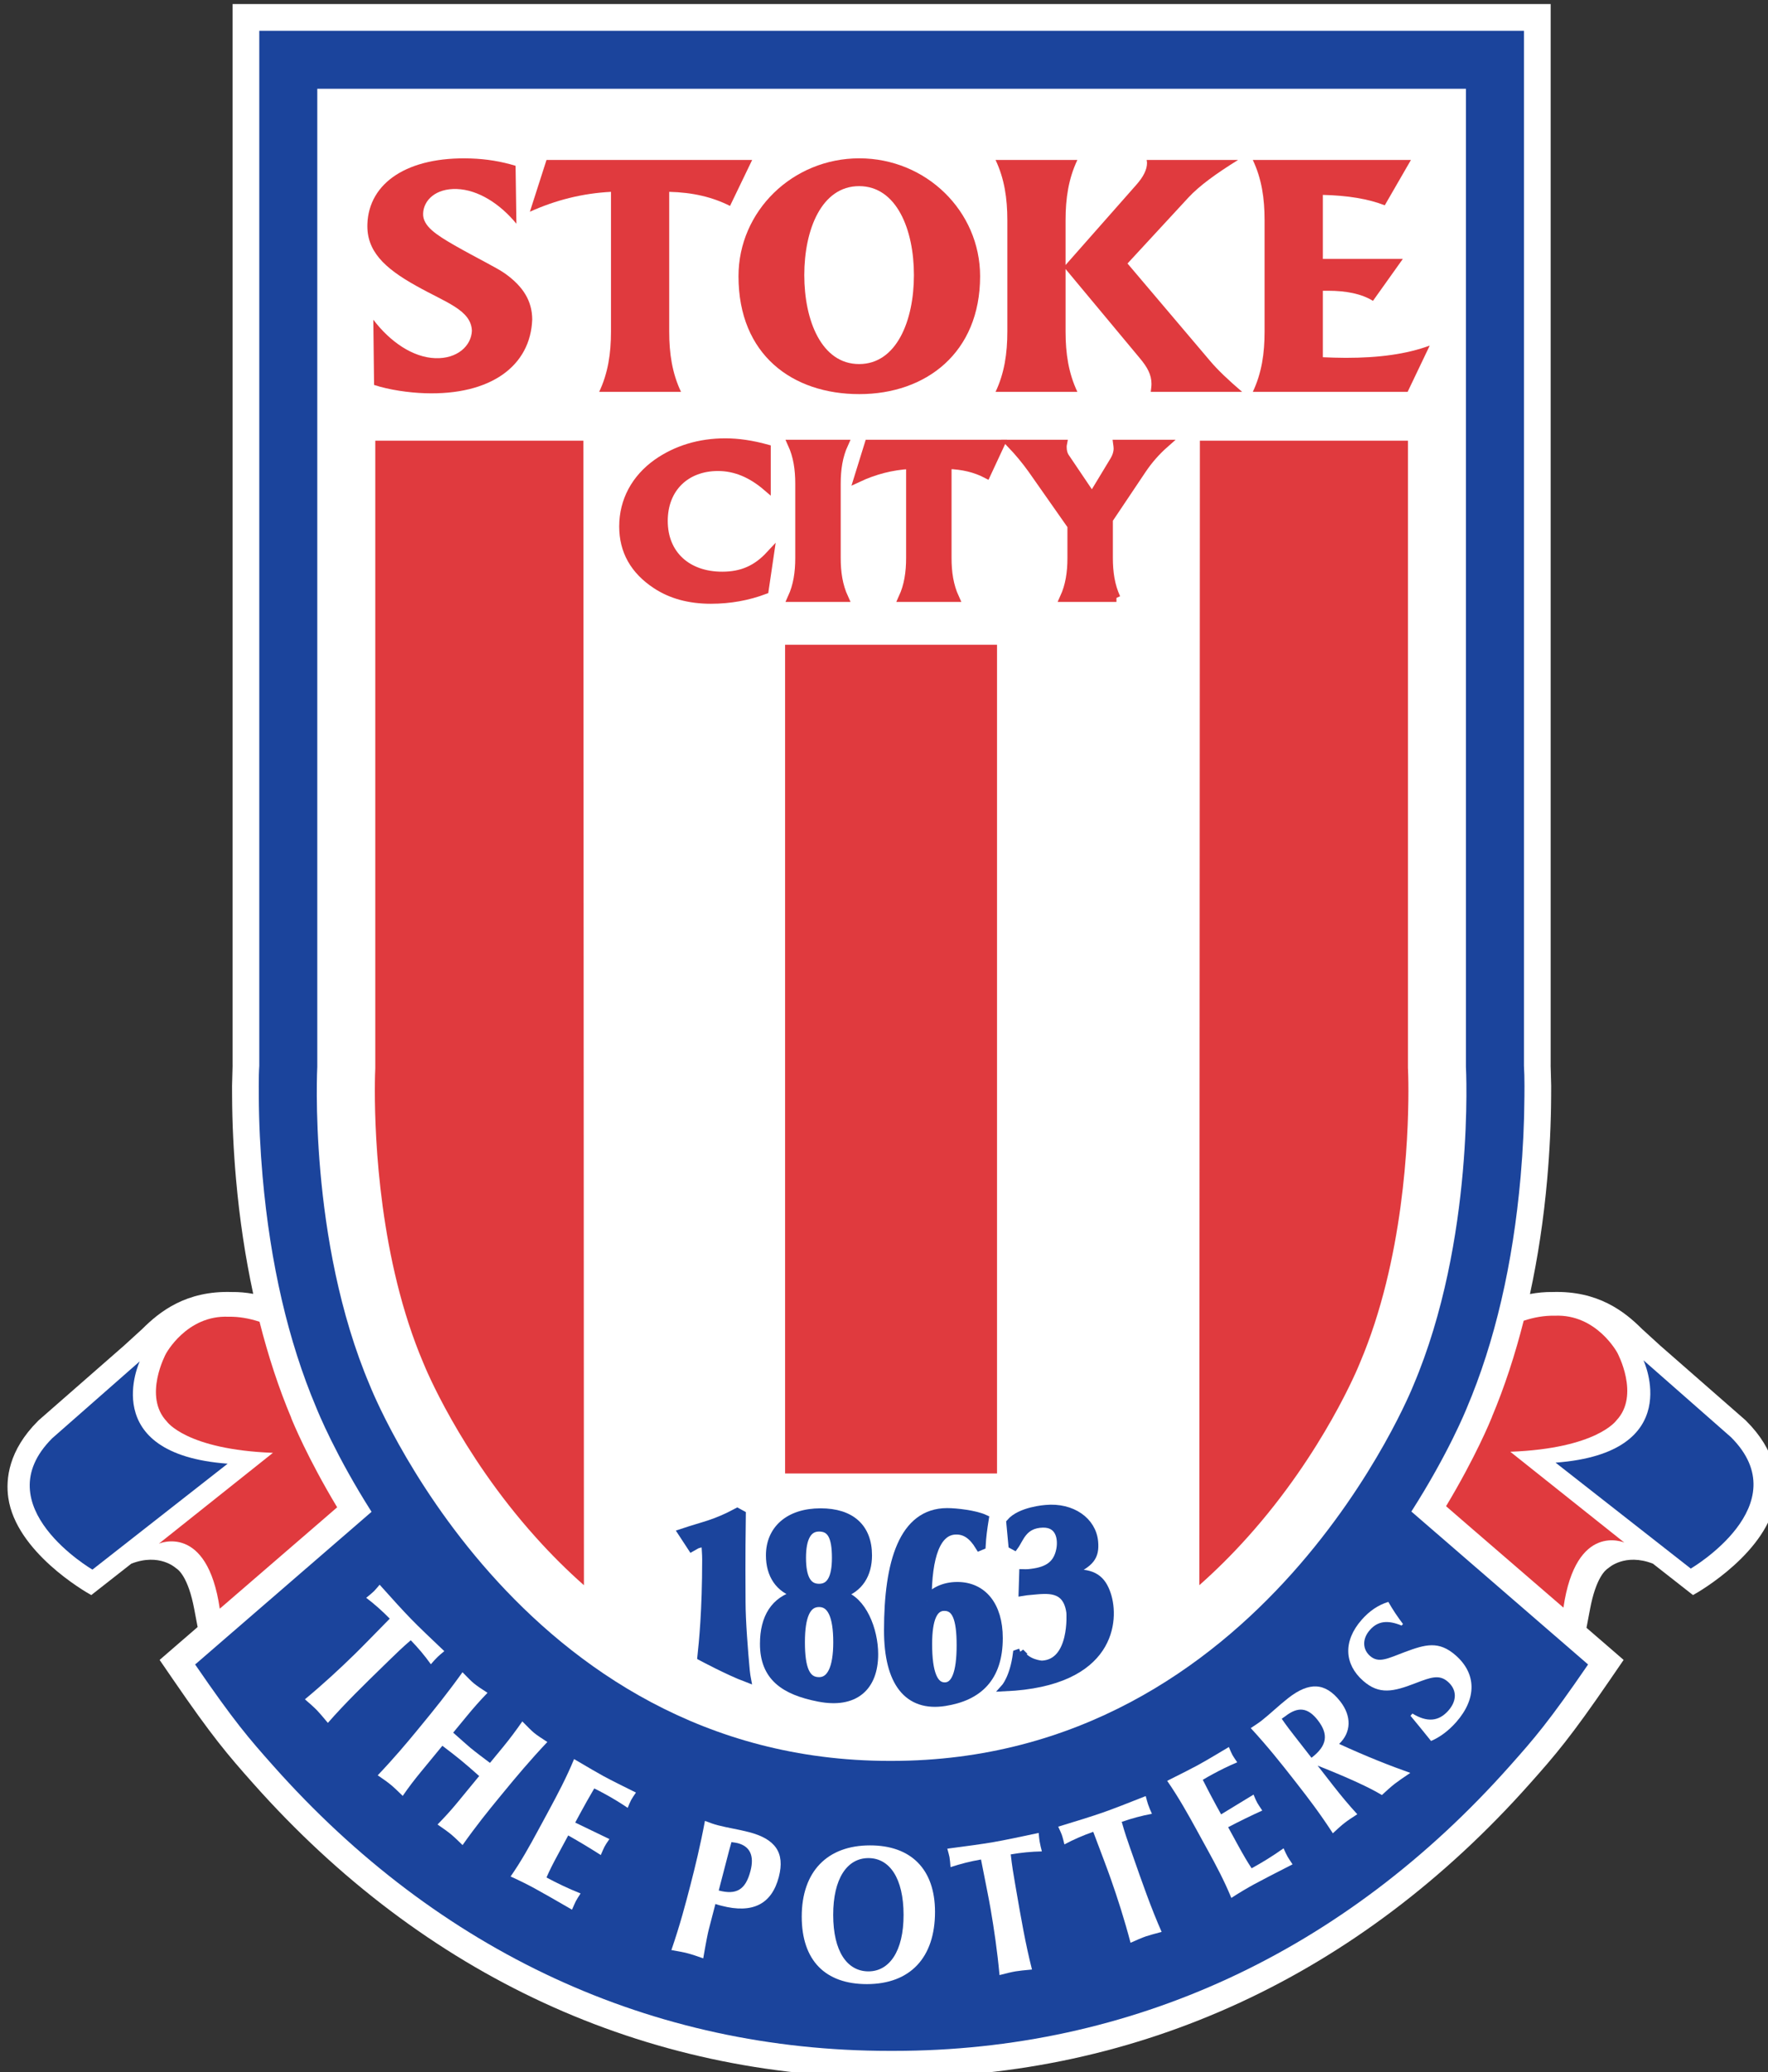 <?xml version="1.0" encoding="UTF-8" standalone="no"?>
<!-- Created with Inkscape (http://www.inkscape.org/) -->

<svg
   xmlns:dc="http://purl.org/dc/elements/1.1/"
   xmlns:cc="http://creativecommons.org/ns#"
   xmlns:rdf="http://www.w3.org/1999/02/22-rdf-syntax-ns#"
   xmlns:svg="http://www.w3.org/2000/svg"
   xmlns="http://www.w3.org/2000/svg"
   version="1.1"
   width="170.644"
   height="200"
   id="svg3063">
  <rect width="100%" height="100%" fill="#333333" stroke="none"/>
  <defs
     id="defs3065" />
  <g
     transform="translate(-237.535,-329.505)"
     id="layer1">
    <g
       transform="matrix(0.463,0,0,0.463,-791.452,-226.466)"
       id="g4311">
      <path
         d="m 2586.462,1497.03 -0.129,-0.129 -17.816,-15.592 -3.797,-3.465 c -3.602,-3.601 -9.137,-8.002 -18.664,-7.693 -1.57,-0.026 -3.135,0.134 -4.684,0.42 1.637,-7.562 2.857,-15.551 3.598,-23.976 0.516,-5.836 0.789,-11.621 0.816,-17.194 0,-0.114 0.01,-2.22 0.01,-2.22 l -0.121,-4.562 0.014,0.38 0,-221.35 -274.773,0 0,221.351 0.014,-0.387 -0.121,4.567 0.01,2.221 c 0.026,5.58 0.301,11.363 0.816,17.194 0.74,8.407 1.956,16.383 3.586,23.938 -1.477,-0.263 -2.963,-0.406 -4.463,-0.382 -9.524,-0.309 -15.056,4.093 -18.657,7.693 l -3.797,3.465 -17.817,15.592 -0.129,0.129 c -6.152,6.137 -6.762,12.116 -6.186,16.053 1.631,11.194 15.86,19.473 17.292,20.246 l 8.346,-6.547 c 5.892,-2.293 9.301,0.932 9.301,0.932 0.581,0.341 2.57,1.962 3.807,8.498 l 0.715,3.779 c -4.633,4.01 -7.924,6.855 -7.924,6.855 l 2.812,4.102 c 8.202,11.963 11.367,15.654 16.704,21.662 35.622,40.109 81.498,61.309 132.665,61.309 l 0.823,0 c 51.172,0 97.047,-21.199 132.667,-61.311 5.336,-5.996 8.502,-9.686 16.707,-21.66 l 2.811,-4.102 c 0,0 -3.201,-2.772 -7.738,-6.695 l 0.746,-3.939 c 1.236,-6.536 3.225,-8.157 3.803,-8.498 0,0 3.412,-3.225 9.303,-0.932 l 8.35,6.547 c 1.432,-0.773 15.66,-9.052 17.291,-20.246 0.574,-3.937 -0.04,-9.916 -6.19,-16.053 l 0,0 z"
         id="path4313"
         style="fill:#ffffff;fill-rule:evenodd" />
      <path
         d="m 2565.038,1484.384 c 0,0 9.027,19.31 -18.328,21.339 l 28.186,22.082 c 0,0 22.602,-13.206 8.381,-27.392 l -18.239,-16.029 0,0 z"
         id="path4315"
         style="fill:#1b449c;fill-rule:evenodd" />
      <path
         d="m 2559.386,1496.927 c 4.994,-5.253 0.205,-14.104 0.205,-14.104 0,0 -4.336,-8.131 -13.074,-7.732 -2.139,-0.047 -4.303,0.338 -6.451,1.042 -1.803,7.113 -3.994,13.818 -6.611,20.03 l 0.016,0 c -0.367,0.917 -3.439,8.407 -9.588,18.642 0.732,0.636 1.869,1.619 3.287,2.849 l 21.182,18.29 c 2.619,-17.949 12.686,-13.563 12.686,-13.563 l -23.766,-18.928 c 18.088,-0.69 22.114,-6.531 22.114,-6.531 l 0,0 z"
         id="path4317"
         style="fill:#e03a3e;fill-rule:evenodd" />
      <path
         d="m 2251.565,1484.602 c 0,0 -9.031,19.31 18.324,21.339 l -28.186,22.082 c 0,0 -22.597,-13.206 -8.375,-27.392 l 18.237,-16.029 0,0 z"
         id="path4319"
         style="fill:#1b449c;fill-rule:evenodd" />
      <path
         d="m 2257.214,1497.144 c -4.998,-5.253 -0.201,-14.104 -0.201,-14.104 0,0 4.335,-8.128 13.069,-7.731 2.141,-0.048 4.305,0.337 6.454,1.042 1.803,7.109 3.994,13.819 6.612,20.03 l -0.016,0.01 c 0.363,0.914 3.437,8.406 9.588,18.639 -0.732,0.64 -1.87,1.618 -3.291,2.849 l -21.18,18.292 c -2.619,-17.95 -12.686,-13.564 -12.686,-13.564 l 23.766,-18.929 c -18.086,-0.691 -22.115,-6.532 -22.115,-6.532 l 0,0 z"
         id="path4321"
         style="fill:#e03a3e;fill-rule:evenodd" />
      <path
         d="m 2516.651,1515.915 c 7.738,-12.102 11.418,-21.234 11.648,-21.814 l -0.113,0.27 c 5.848,-13.751 9.629,-29.988 11.238,-48.266 0.498,-5.643 0.764,-11.272 0.793,-16.729 0.01,-0.774 0.01,-1.507 0.01,-2.194 0,-1.589 -0.029,-2.962 -0.107,-4.182 0,-0.401 0,-215.781 0,-215.781 l -263.636,0 c 0,0 0,215.38 0,215.781 -0.084,1.22 -0.107,2.593 -0.107,4.182 0,0.687 0,1.421 0.01,2.194 0.023,5.455 0.296,11.086 0.792,16.729 1.602,18.183 5.355,34.348 11.148,48.054 0.46,1.155 4.12,10.104 11.561,21.816 l -36.775,31.824 c 8.175,11.93 11.228,15.437 16.274,21.113 34.537,38.89 78.976,59.44 128.501,59.44 l 0.823,0 c 49.536,0 93.969,-20.551 128.502,-59.44 5.051,-5.677 8.105,-9.184 16.279,-21.113 l -36.84,-31.884 0,0 z"
         id="path4323"
         style="fill:#1b449c;fill-rule:evenodd" />
      <path
         d="m 2408.301,1219.312 -119.726,0 0,203.886 c 0,0 -1.932,36.103 10.966,66.441 0,0 30.669,78.26 108.346,78.26 l 0.413,0 c 77.678,0 108.76,-78.26 108.76,-78.26 12.896,-30.339 10.965,-66.441 10.965,-66.441 l 0,-203.886 -119.724,0 0,0 z"
         id="path4325"
         style="fill:#ffffff;fill-rule:evenodd" />
      <polygon
         points="2386.095,1335.212 2386.095,1335.212 2430.278,1335.212 2430.278,1507.98 2386.095,1507.98 "
         id="polygon4327"
         style="fill:#e03a3e;fill-rule:evenodd" />
      <path
         d="m 2349.801,1269.908 0,-29.114 c -5.992,0.316 -11.523,1.721 -16.906,4.149 l 3.463,-10.793 42.872,0 -4.614,9.58 c -3.687,-1.853 -7.758,-2.812 -12.676,-2.936 l 0,29.114 c 0,4.599 0.613,8.681 2.458,12.582 l -17.056,0 c 1.842,-3.901 2.459,-7.983 2.459,-12.582 l 0,0 z"
         id="path4329"
         style="fill:#e03a3e;fill-rule:evenodd" />
      <path
         d="m 2432.427,1269.908 0,-23.176 c 0,-4.599 -0.615,-8.685 -2.455,-12.582 l 17.053,0 c -1.842,3.896 -2.461,7.982 -2.461,12.582 l 0,9.319 14.754,-16.726 c 1.461,-1.661 2.229,-3.131 2.229,-4.601 0,-0.189 -0.076,-0.385 -0.076,-0.574 l 19.055,0 c -4.531,2.81 -8.064,5.363 -10.373,7.856 l -12.676,13.727 17.207,20.303 c 1.615,1.915 3.846,4.024 6.684,6.453 l -19.049,0 c 0.074,-0.579 0.154,-1.152 0.154,-1.661 0,-1.919 -0.852,-3.455 -2.385,-5.3 l -15.523,-18.646 0,13.025 c 0,4.599 0.619,8.681 2.459,12.582 l -17.051,0 c 1.839,-3.9 2.454,-7.982 2.454,-12.581 l 0,0 z"
         id="path4331"
         style="fill:#e03a3e;fill-rule:evenodd" />
      <path
         d="m 2486.054,1269.908 0,-23.176 c 0,-4.599 -0.611,-8.685 -2.457,-12.582 l 32.963,0 -5.453,9.451 c -3.461,-1.342 -7.686,-2.043 -12.91,-2.17 l 0,13.345 16.676,0 -6.227,8.746 c -2.379,-1.468 -5.533,-2.104 -9.375,-2.104 -0.383,-10e-4 -0.691,0 -1.074,0 l 0,13.855 c 1.611,0.065 3.229,0.129 4.766,0.129 6.914,0 12.68,-0.769 17.514,-2.557 l -4.605,9.645 -32.273,0 c 1.843,-3.901 2.455,-7.983 2.455,-12.582 l 0,0 z"
         id="path4333"
         style="fill:#e03a3e;fill-rule:evenodd" />
      <path
         d="m 2372.102,1298.155 c -6.614,0 -11.305,4.374 -11.305,11.251 0,6.958 4.886,11.417 12.193,11.417 4.099,0 7.161,-1.357 9.923,-4.331 l -1.083,7.348 c -3.505,1.313 -7.21,1.992 -11.207,1.992 -4.445,0 -8.247,-1.019 -11.406,-3.103 -4.59,-3.011 -6.865,-7.084 -6.865,-12.176 0,-5.35 2.522,-10.022 7.063,-13.245 3.997,-2.802 8.837,-4.29 14.218,-4.29 2.666,0 5.579,0.426 8.64,1.273 l 0,8.025 c -3.208,-2.756 -6.566,-4.161 -10.171,-4.161 l 0,0 0,0 z"
         id="path4335"
         style="fill:#e03a3e;fill-rule:evenodd;stroke:#e03a3e;stroke-width:1.675" />
      <path
         d="m 2389.052,1317.09 0,-15.41 c 0,-3.06 -0.394,-5.773 -1.577,-8.365 l 10.958,0 c -1.182,2.592 -1.58,5.306 -1.58,8.365 l 0,15.41 c 0,3.053 0.398,5.772 1.58,8.362 l -10.957,0 c 1.182,-2.59 1.576,-5.308 1.576,-8.362 l 0,0 0,0 z"
         id="path4337"
         style="fill:#e03a3e;fill-rule:evenodd;stroke:#e03a3e;stroke-width:1.675" />
      <path
         d="m 2412.161,1317.09 0,-19.36 c -3.853,0.215 -7.409,1.144 -10.867,2.761 l 2.227,-7.176 27.55,0 -2.963,6.368 c -2.369,-1.232 -4.988,-1.866 -8.148,-1.953 l 0,19.36 c 0,3.053 0.395,5.772 1.576,8.362 l -10.957,0 c 1.186,-2.59 1.582,-5.308 1.582,-8.362 l 0,0 0,0 z"
         id="path4339"
         style="fill:#e03a3e;fill-rule:evenodd;stroke:#e03a3e;stroke-width:1.675" />
      <path
         d="m 2455.171,1325.452 -10.959,0 c 1.182,-2.59 1.578,-5.308 1.578,-8.362 l 0,-6.667 -8.248,-11.759 c -1.334,-1.865 -2.814,-3.65 -4.441,-5.349 l 10.912,0 c -0.053,0.257 -0.053,0.51 -0.053,0.724 0,0.806 0.199,1.527 0.543,2.039 l 5.582,8.276 4.645,-7.683 c 0.441,-0.764 0.688,-1.569 0.688,-2.379 0,-0.337 -0.051,-0.635 -0.096,-0.977 l 9.971,0 c -1.879,1.656 -3.457,3.484 -4.789,5.475 l -6.916,10.321 0,7.979 c 0,3.053 0.397,5.772 1.583,8.362 l 0,0 0,0 z"
         id="path4341"
         style="fill:#e03a3e;fill-rule:evenodd;stroke:#e03a3e;stroke-width:1.675" />
      <path
         d="m 2401.527,1239.605 c -7.814,0 -11.43,9.052 -11.43,18.548 0,9.494 3.616,18.546 11.43,18.546 7.809,0 11.427,-9.052 11.427,-18.546 0,-9.496 -3.618,-18.548 -11.427,-18.548 l 0,0 z m 25.222,18.784 c 0,15.952 -11.273,24.575 -25.182,24.575 -13.907,0 -25.184,-8.162 -25.184,-24.575 0,-13.577 11.277,-24.58 25.184,-24.58 13.909,0 25.182,11.003 25.182,24.58 l 0,0 0,0 z"
         id="path4343"
         style="fill:#e03a3e;fill-rule:evenodd" />
      <path
         d="m 2389.272,1543.157 c 0,-5.53 1.237,-8.29 3.907,-8.29 2.626,0 3.913,2.76 3.913,8.29 0,5.471 -1.383,8.238 -3.913,8.238 -2.806,0 -3.907,-2.656 -3.907,-8.238 l 0,0 z m 8.603,-10.151 c 3.539,-1.129 5.384,-4.002 5.384,-7.956 0,-5.69 -3.455,-8.849 -9.758,-8.849 -6.581,0 -10.445,3.555 -10.445,8.849 0,4.007 1.932,6.882 5.43,7.901 l 0,0.394 c -4.42,1.183 -6.673,4.681 -6.673,10.148 0,6.767 4.093,9.701 11.366,11.11 7.303,1.418 11.366,-2.08 11.366,-8.957 0,-4.964 -2.395,-11.229 -6.669,-12.302 l 0,-0.338 0,0 z m -8.377,-7.443 c 0,-4.232 1.243,-6.432 3.682,-6.432 2.626,0 3.635,2.029 3.635,6.433 0,4.281 -1.196,6.368 -3.635,6.368 -2.486,0 -3.682,-2.087 -3.682,-6.369 l 0,0 0,0 z"
         id="path4345"
         style="fill:#1b449c;fill-rule:evenodd" />
      <path
         d="m 2389.272,1543.157 c 0,-5.53 1.237,-8.29 3.907,-8.29 2.626,0 3.913,2.76 3.913,8.29 0,5.471 -1.383,8.238 -3.913,8.238 -2.806,0 -3.907,-2.656 -3.907,-8.238 l 0,0 0,0 z m 8.603,-10.151 c 3.539,-1.129 5.384,-4.002 5.384,-7.956 0,-5.69 -3.455,-8.849 -9.758,-8.849 -6.581,0 -10.445,3.555 -10.445,8.849 0,4.007 1.932,6.882 5.43,7.901 l 0,0.394 c -4.42,1.183 -6.673,4.681 -6.673,10.148 0,6.767 4.093,9.701 11.366,11.11 7.303,1.418 11.366,-2.08 11.366,-8.957 0,-4.964 -2.395,-11.229 -6.669,-12.302 l 0,-0.338 0,0 z m -8.377,-7.443 c 0,-4.232 1.243,-6.432 3.682,-6.432 2.626,0 3.635,2.029 3.635,6.433 0,4.281 -1.196,6.368 -3.635,6.368 -2.486,0 -3.682,-2.087 -3.682,-6.369 l 0,0 0,0 z"
         id="path4347"
         style="fill:none;stroke:#1b449c;stroke-width:1.911" />
      <path
         d="m 2415.692,1534.503 c 0,-0.056 0,-0.114 0,-0.172 0,-9.227 1.916,-14.589 6.098,-14.589 1.98,0 3.498,1.091 4.879,3.343 l 0.277,-0.115 c 0.094,-1.73 0.324,-3.517 0.641,-5.479 -1.883,-0.867 -5.773,-1.326 -7.705,-1.326 -9.111,0 -12.199,10.388 -12.199,24.519 0,10.785 4.082,16.013 11.689,14.812 6.91,-1.087 11.139,-4.957 11.139,-13.204 0,-6.746 -3.313,-10.729 -8.514,-10.729 -2.809,0 -5.109,1.154 -6.305,2.94 l 0,0 z m 7.129,9.287 c 0,5.826 -1.146,8.708 -3.449,8.708 -2.389,0 -3.588,-2.941 -3.588,-8.939 0,-5.306 1.152,-7.901 3.498,-7.901 2.574,-10e-4 3.539,2.594 3.539,8.132 l 0,0 0,0 z"
         id="path4349"
         style="fill:#1b449c;fill-rule:evenodd" />
      <path
         d="m 2415.692,1534.503 0,-0.172 c 0,-9.227 1.916,-14.589 6.098,-14.589 1.98,0 3.498,1.091 4.879,3.343 l 0.277,-0.115 c 0.094,-1.73 0.324,-3.517 0.641,-5.479 -1.883,-0.867 -5.773,-1.326 -7.705,-1.326 -9.111,0 -12.199,10.388 -12.199,24.519 0,10.785 4.082,16.013 11.689,14.812 6.91,-1.087 11.139,-4.957 11.139,-13.204 0,-6.746 -3.313,-10.729 -8.514,-10.729 -2.809,0 -5.109,1.154 -6.305,2.94 l 0,0 0,0 z m 7.129,9.287 c 0,5.826 -1.146,8.708 -3.449,8.708 -2.389,0 -3.588,-2.941 -3.588,-8.939 0,-5.306 1.152,-7.901 3.498,-7.901 2.574,-10e-4 3.539,2.594 3.539,8.132 l 0,0 0,0 z"
         id="path4351"
         style="fill:none;stroke:#1b449c;stroke-width:1.93" />
      <path
         d="m 2435.157,1545.258 c 1.238,2.337 4.453,2.54 4.453,2.54 6.701,-0.276 5.922,-10.833 5.922,-10.833 -0.727,-5.436 -4.816,-4.775 -8.105,-4.478 -0.549,0.048 -1.346,0.117 -1.848,0.206 l 0.121,-3.957 c 0.342,0.01 0.725,0.024 1.105,-0.012 3.541,-0.327 5.951,-1.383 6.623,-4.893 0.408,-2.127 -0.016,-5.459 -3.635,-5.362 -4.068,0.109 -4.711,3.118 -5.869,4.691 l -0.48,-0.261 -0.438,-4.684 c 2.107,-2.524 7.441,-2.876 7.441,-2.876 5.477,-0.501 9.711,2.543 10.107,6.87 0.293,3.166 -0.863,4.458 -4.736,6.277 l 0.027,0.306 c 4.551,-0.261 6.332,1.246 7.385,4.432 1.703,5.139 1.166,18.348 -21.289,19.367 0,0 1.807,-2.022 2.449,-7.065 l 0.767,-0.268 0,0 z"
         id="path4353"
         style="fill:#1b449c;fill-rule:evenodd;stroke:#1b449c;stroke-width:1.6" />
      <path
         d="m 2378.085,1550.617 c -3.744,-1.409 -9.407,-4.446 -9.407,-4.446 0.318,-3.023 0.993,-9.489 0.993,-20.248 0,-1.189 -0.095,-2.021 -0.186,-3.716 -1.795,0.735 -1.06,0.11 -2.854,1.165 l -1.977,-3.022 c 4.785,-1.603 6.78,-1.796 11.476,-4.317 l 0.92,0.504 c -0.138,9.663 -0.058,15.062 -0.058,18.176 0,3.984 0.512,10.387 0.874,14.319 0.076,0.825 0.219,1.585 0.219,1.585 l 0,0 z"
         id="path4355"
         style="fill:#1b449c;fill-rule:evenodd;stroke:#1b449c;stroke-width:1.723" />
      <path
         d="m 2344.161,1531.273 c -3.448,-3.045 -6.788,-6.36 -10.025,-9.97 -15.952,-17.74 -23.272,-35.921 -23.341,-36.103 l -0.065,-0.159 -0.06,-0.135 c -9.095,-21.4 -10.095,-46.604 -10.095,-56.638 0,-2.756 0.072,-4.367 0.079,-4.439 l 0.012,-0.324 c 0,0 0,-37.416 0,-130.826 l 43.381,0 0.114,238.594 0,0 z"
         id="path4357"
         style="fill:#e03a3e;fill-rule:evenodd" />
      <path
         d="m 2472.446,1531.273 c 3.439,-3.045 6.787,-6.36 10.021,-9.97 15.945,-17.74 23.273,-35.921 23.346,-36.103 l 0.063,-0.159 0.057,-0.135 c 9.102,-21.4 10.1,-46.604 10.1,-56.638 0,-2.756 -0.074,-4.367 -0.076,-4.439 l -0.02,-0.324 c 0,0 0,-37.416 0,-130.826 l -43.375,0 -0.116,238.594 0,0 z"
         id="path4359"
         style="fill:#e03a3e;fill-rule:evenodd" />
      <path
         d="m 2371.569,1597.729 c 0.444,0.155 0.864,0.268 1.285,0.373 6.466,1.679 10.456,-0.313 11.941,-6.031 1.319,-5.089 -0.783,-7.906 -6.241,-9.327 -2.269,-0.588 -4.463,-0.9 -6.491,-1.431 -0.736,-0.19 -1.624,-0.501 -2.677,-0.904 -0.941,5.057 -2.048,9.61 -3.081,13.596 -0.933,3.584 -2.089,8.039 -3.913,13.333 1.394,0.237 2.532,0.451 3.374,0.669 0.91,0.236 1.97,0.597 3.266,1.061 0.569,-3.348 0.977,-5.347 1.144,-5.978 l 1.393,-5.361 0,0 z m 0.693,-2.811 1.568,-6.036 c 0.263,-1.022 0.459,-1.77 0.583,-2.244 0.048,-0.195 0.206,-0.788 0.504,-1.806 0.651,0.084 1.077,0.153 1.287,0.211 2.588,0.671 3.498,2.634 2.679,5.787 -1.026,3.946 -2.915,5.053 -6.621,4.088 l 0,0 0,0 z"
         id="path4361"
         style="fill:#ffffff;fill-rule:evenodd" />
      <path
         d="m 2389.566,1600.391 c 0.01,9.071 4.867,14.048 13.596,14.043 9.024,-0.012 14.198,-5.532 14.188,-15.088 -0.01,-8.868 -5.008,-13.848 -13.563,-13.832 -8.838,0 -14.23,5.396 -14.221,14.877 l 0,0 z m 6.558,-0.375 c -0.011,-7.555 2.883,-11.848 7.339,-11.853 4.421,0 7.324,4.2 7.332,11.839 0.01,7.56 -2.962,11.771 -7.308,11.776 -4.458,10e-4 -7.357,-4.161 -7.363,-11.762 l 0,0 0,0 z"
         id="path4363"
         style="fill:#ffffff;fill-rule:evenodd" />
      <path
         d="m 2433.138,1587.393 c 0.244,2.266 0.572,4.197 0.832,5.68 0.105,0.602 0.203,1.17 0.281,1.646 1.014,5.862 1.965,11.401 3.314,16.674 -1.59,0.146 -2.744,0.263 -3.42,0.382 -0.887,0.15 -1.977,0.418 -3.348,0.778 -0.463,-5.043 -1.141,-9.599 -1.857,-13.775 -0.379,-2.208 -1.09,-5.683 -2.002,-10.321 -2.172,0.372 -4.311,0.911 -6.357,1.592 -0.059,-0.773 -0.113,-1.511 -0.217,-2.11 -0.061,-0.36 -0.232,-0.907 -0.447,-1.741 3.908,-0.508 7.129,-0.942 9.59,-1.363 2.348,-0.406 5.496,-1.072 9.453,-1.917 0.076,0.854 0.135,1.423 0.199,1.784 0.104,0.599 0.264,1.317 0.465,2.067 -2.154,0.041 -4.32,0.249 -6.486,0.624 l 0,0 z"
         id="path4365"
         style="fill:#ffffff;fill-rule:evenodd" />
      <path
         d="m 2456.272,1580.609 c 0.613,2.204 1.254,4.047 1.754,5.471 0.205,0.577 0.387,1.117 0.555,1.576 1.959,5.618 3.814,10.924 6.008,15.893 -1.535,0.411 -2.654,0.714 -3.305,0.94 -0.85,0.299 -1.885,0.743 -3.174,1.326 -1.287,-4.9 -2.703,-9.282 -4.104,-13.281 -0.738,-2.113 -2.008,-5.426 -3.672,-9.85 -2.082,0.726 -4.105,1.606 -6.012,2.619 -0.184,-0.755 -0.355,-1.471 -0.559,-2.046 -0.119,-0.352 -0.383,-0.862 -0.729,-1.65 3.771,-1.146 6.879,-2.101 9.23,-2.92 2.25,-0.786 5.246,-1.961 9.01,-3.453 0.215,0.831 0.371,1.383 0.49,1.727 0.201,0.578 0.477,1.258 0.801,1.965 -2.115,0.396 -4.216,0.957 -6.293,1.683 l 0,0 z"
         id="path4367"
         style="fill:#ffffff;fill-rule:evenodd" />
      <path
         d="m 2474.206,1586.516 c -0.449,-0.82 -0.9,-1.643 -1.354,-2.464 -0.273,-0.501 -0.545,-1.001 -0.82,-1.502 -1.955,-3.572 -3.928,-7.092 -6.285,-10.494 3.066,-1.54 5.166,-2.593 6.273,-3.204 1.707,-0.937 3.924,-2.24 6.586,-3.845 0.309,0.719 0.541,1.287 0.754,1.682 0.219,0.394 0.557,0.859 0.992,1.504 -1.84,0.773 -3.527,1.609 -5.141,2.487 -0.701,0.387 -1.395,0.767 -2.041,1.166 0.914,1.821 1.842,3.591 2.777,5.305 l 1.041,1.895 c 1.703,-1.027 3.957,-2.397 6.764,-4.124 0.314,0.805 0.596,1.392 0.791,1.75 0.176,0.32 0.531,0.819 1.025,1.576 -2.471,1.12 -4.84,2.28 -7.111,3.474 l 2.129,3.899 c 0.984,1.786 1.879,3.338 2.764,4.664 2.189,-1.199 4.379,-2.536 6.662,-4.165 0.307,0.717 0.576,1.269 0.826,1.731 0.178,0.322 0.551,0.859 1.045,1.611 -3.701,1.89 -6.398,3.276 -8.051,4.179 -1.234,0.681 -2.83,1.593 -4.713,2.822 -1.481,-3.607 -3.208,-6.839 -4.913,-9.947 l 0,0 z"
         id="path4369"
         style="fill:#ffffff;fill-rule:evenodd" />
      <path
         d="m 2500.282,1582.992 c 0.98,-0.916 1.781,-1.647 2.443,-2.155 0.621,-0.49 1.527,-1.092 2.654,-1.817 -1.746,-1.892 -3.385,-3.871 -4.99,-5.924 l -3.277,-4.21 c 6.418,2.536 10.867,4.596 13.396,6.134 1.008,-0.945 1.896,-1.738 2.693,-2.361 0.682,-0.53 1.787,-1.292 3.23,-2.257 -4.109,-1.449 -9.051,-3.381 -14.84,-6.045 2.533,-2.391 2.643,-5.781 0.234,-8.863 -3.133,-4.01 -6.516,-4.064 -10.818,-0.71 -2.074,1.624 -3.807,3.333 -5.572,4.714 -0.654,0.511 -1.42,1.002 -2.266,1.562 3.545,3.842 6.455,7.515 8.939,10.694 0.273,0.354 0.576,0.74 0.877,1.127 2.131,2.726 4.631,5.993 7.297,10.111 l 0,0 z m -4.453,-15.747 -3.455,-4.432 c -0.703,-0.898 -1.654,-2.118 -2.748,-3.696 0.404,-0.308 0.654,-0.456 0.738,-0.523 2.619,-2.041 4.668,-1.884 6.773,0.81 2.33,2.994 1.912,5.334 -1.193,7.754 -0.031,0.022 -0.086,0.067 -0.115,0.087 l 0,0 0,0 z"
         id="path4371"
         style="fill:#ffffff;fill-rule:evenodd" />
      <path
         d="m 2516.47,1558.491 0.406,-0.461 c 3.037,1.854 5.469,1.682 7.494,-0.623 1.838,-2.094 1.77,-4.36 -0.098,-6.003 -1.801,-1.59 -3.576,-0.929 -6.773,0.299 -4.598,1.776 -7.533,2.462 -10.898,-0.494 -3.916,-3.446 -4.244,-8.252 -0.307,-12.729 1.6,-1.816 3.404,-3.07 5.555,-3.728 0.941,1.646 1.947,3.155 3.057,4.611 l -0.291,0.324 c -2.898,-1.203 -4.967,-0.952 -6.607,0.917 -1.697,1.93 -1.484,4.094 0.018,5.409 1.805,1.582 3.615,0.577 7.279,-0.814 4.268,-1.586 7.055,-2.407 10.602,0.711 4.287,3.771 4.436,8.959 0.1,13.895 -1.625,1.841 -3.443,3.176 -5.254,3.94 -1.524,-1.913 -2.969,-3.661 -4.283,-5.254 l 0,0 z"
         id="path4373"
         style="fill:#ffffff;fill-rule:evenodd" />
      <path
         d="m 2327.646,1257.78 c -1.684,-1.192 -5.737,-3.135 -10.481,-5.846 -3.769,-2.174 -6.625,-3.997 -6.527,-6.611 0.098,-2.808 2.646,-5.267 7.023,-5.118 4.455,0.15 9.04,3.104 12.426,7.244 l -0.174,-12.083 c -3.048,-0.933 -6.105,-1.417 -9.325,-1.527 -13.135,-0.444 -21.251,5.034 -21.564,13.648 -0.197,5.55 3.364,9.122 10.217,12.93 6.166,3.47 11.4,5.01 11.566,9.332 l 0,0 c -0.118,3.161 -3.05,5.876 -7.62,5.722 -4.652,-0.154 -9.399,-3.366 -12.925,-8.015 l 0.149,13.593 c 3.173,1.043 7.217,1.611 10.583,1.728 13.715,0.46 22.034,-5.674 22.388,-15.374 -0.021,-3.829 -1.841,-6.867 -5.733,-9.623 l 0,0 z"
         id="path4375"
         style="fill:#e03a3e;fill-rule:evenodd" />
      <path
         d="m 2308.061,1542.749 c -1.732,1.485 -3.131,2.849 -4.211,3.901 -0.438,0.425 -0.846,0.819 -1.196,1.165 -4.263,4.148 -8.293,8.071 -11.87,12.161 -1.025,-1.222 -1.769,-2.108 -2.249,-2.603 -0.628,-0.649 -1.469,-1.395 -2.538,-2.314 3.897,-3.236 7.269,-6.372 10.301,-9.328 1.609,-1.564 4.074,-4.117 7.385,-7.485 -1.539,-1.579 -3.192,-3.043 -4.91,-4.349 0.605,-0.485 1.179,-0.943 1.615,-1.37 0.266,-0.256 0.621,-0.705 1.188,-1.354 2.629,2.937 4.808,5.354 6.548,7.135 1.661,1.71 3.992,3.928 6.931,6.712 -0.665,0.544 -1.099,0.917 -1.358,1.173 -0.441,0.43 -0.938,0.96 -1.446,1.559 -1.254,-1.758 -2.648,-3.427 -4.19,-5.003 l 0,0 z"
         id="path4377"
         style="fill:#ffffff;fill-rule:evenodd" />
      <path
         d="m 2309.294,1561.657 c 0.358,-0.446 0.701,-0.854 1.008,-1.229 2.564,-3.114 5.484,-6.725 8.543,-11.013 1.043,1.069 1.829,1.876 2.385,2.33 0.729,0.595 1.668,1.213 2.832,1.96 -1.532,1.581 -2.966,3.204 -4.334,4.876 l -2.822,3.427 c 1.763,1.552 2.935,2.627 3.577,3.154 1.146,0.945 2.533,1.977 4.092,3.154 l 2.823,-3.427 c 1.37,-1.674 2.657,-3.405 3.919,-5.222 1.094,1.114 1.912,1.943 2.472,2.402 0.583,0.484 1.494,1.076 2.745,1.891 -3.567,3.769 -6.548,7.328 -9.16,10.514 -0.31,0.372 -0.646,0.78 -1.007,1.225 -2.094,2.548 -4.656,5.714 -7.508,9.752 -0.982,-0.967 -1.768,-1.72 -2.437,-2.271 -0.7,-0.575 -1.614,-1.22 -2.78,-2.02 1.435,-1.462 2.784,-2.935 4.076,-4.504 l 4.606,-5.602 c -1.508,-1.352 -2.822,-2.482 -3.911,-3.376 -0.751,-0.621 -2.004,-1.6 -3.761,-2.933 l -4.606,5.598 c -1.292,1.576 -2.504,3.164 -3.658,4.852 -1.013,-0.99 -1.822,-1.768 -2.521,-2.343 -0.667,-0.547 -1.588,-1.196 -2.693,-1.95 3.407,-3.578 6.021,-6.701 8.12,-9.245 l 0,0 z"
         id="path4379"
         style="fill:#ffffff;fill-rule:evenodd" />
      <path
         d="m 2334.554,1582.474 c 0.444,-0.822 0.894,-1.643 1.339,-2.469 0.271,-0.504 0.543,-1.004 0.813,-1.507 1.937,-3.584 3.825,-7.149 5.401,-10.975 2.958,1.738 4.983,2.928 6.099,3.531 1.715,0.925 4.013,2.078 6.799,3.445 -0.431,0.643 -0.786,1.146 -1,1.546 -0.213,0.389 -0.42,0.926 -0.721,1.643 -1.656,-1.12 -3.27,-2.09 -4.887,-2.966 -0.701,-0.38 -1.401,-0.757 -2.085,-1.079 -1.03,1.755 -2.016,3.496 -2.945,5.215 l -1.023,1.9 c 1.784,0.874 4.162,2.019 7.129,3.438 -0.501,0.702 -0.846,1.259 -1.036,1.619 -0.178,0.319 -0.402,0.891 -0.762,1.712 -2.29,-1.466 -4.551,-2.827 -6.789,-4.086 l -2.108,3.909 c -0.973,1.791 -1.791,3.386 -2.418,4.854 2.192,1.18 4.506,2.294 7.103,3.331 -0.428,0.649 -0.749,1.162 -1.002,1.633 -0.175,0.32 -0.418,0.927 -0.784,1.748 -3.598,-2.08 -6.227,-3.594 -7.879,-4.486 -1.237,-0.669 -2.879,-1.51 -4.923,-2.434 2.222,-3.195 3.996,-6.404 5.679,-9.522 l 0,0 z"
         id="path4381"
         style="fill:#ffffff;fill-rule:evenodd" />
    </g>
  </g>
</svg>
